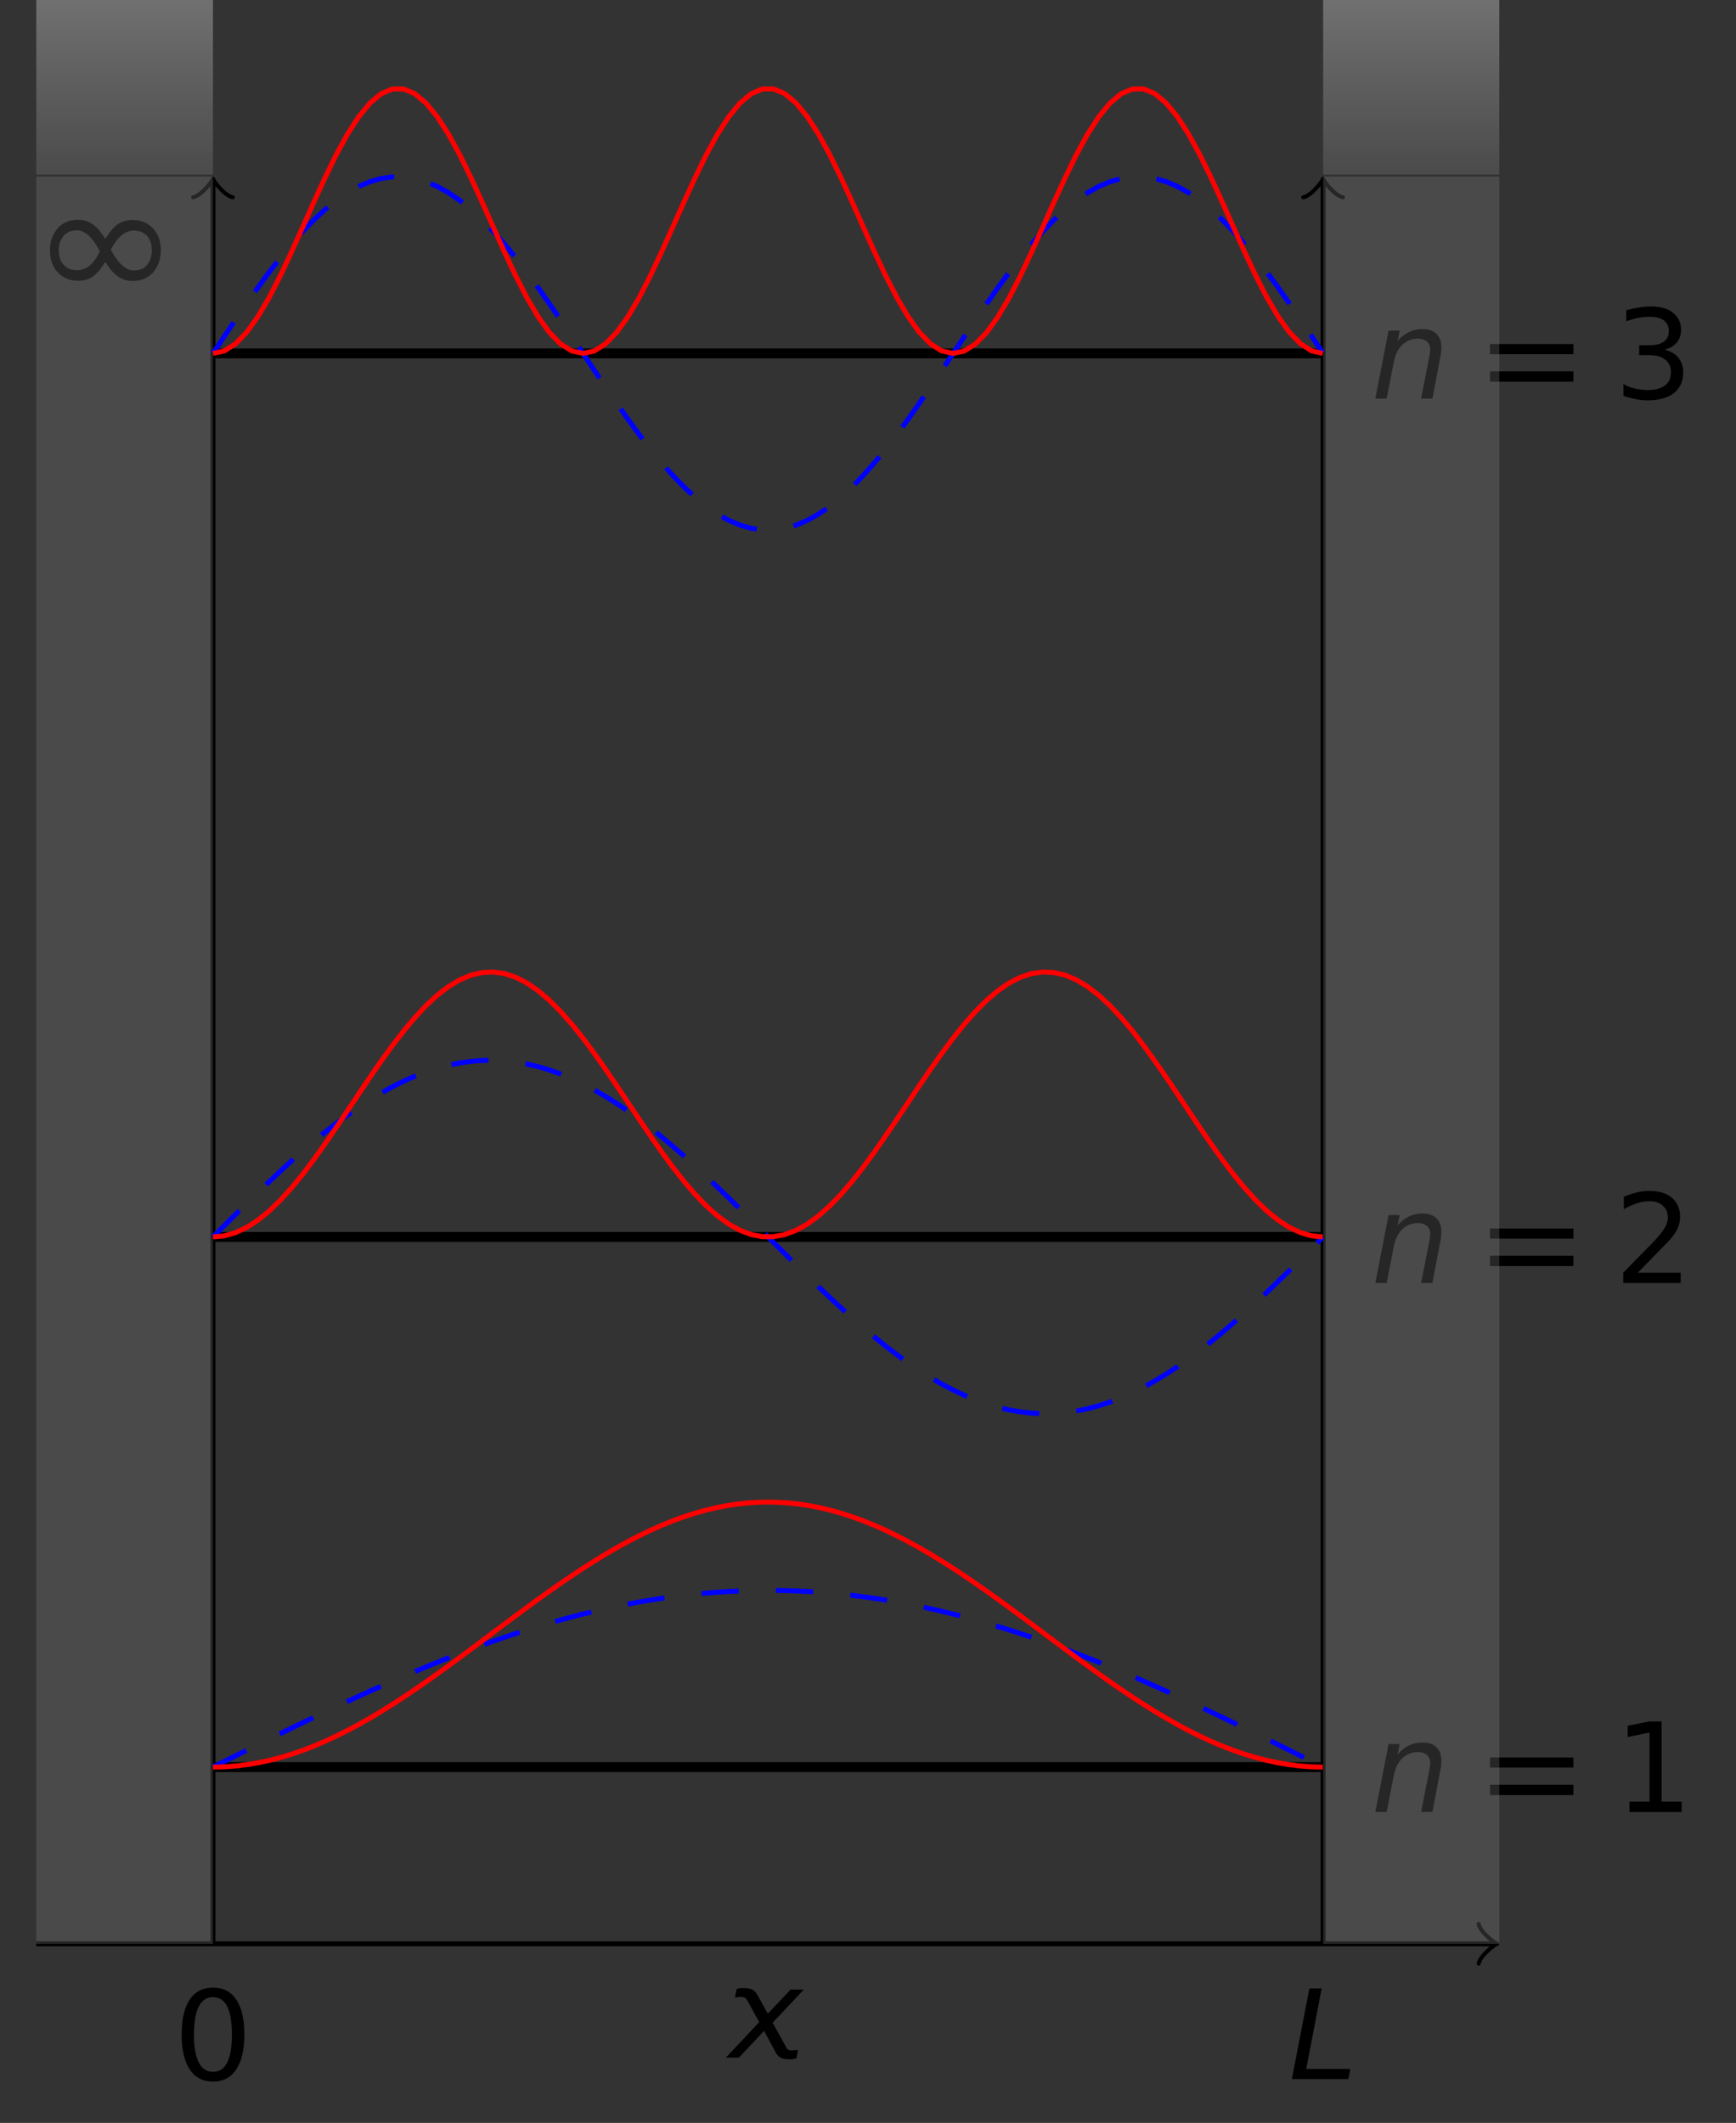 <?xml version="1.0" encoding="UTF-8"?>
<svg xmlns="http://www.w3.org/2000/svg" xmlns:xlink="http://www.w3.org/1999/xlink" width="139.253pt" height="170.273pt" viewBox="0 0 139.253 170.273" version="1.1">
<rect x="0" y="0" width="139.253" height="170.273" fill="#333333" stroke="none"/>
<defs>
<g>
<symbol overflow="visible" id="glyph0-0">
<path style="stroke:none;" d="M 0.5 1.766 L 5.484 1.766 L 5.484 -7.031 L 0.5 -7.031 Z M 1.062 1.203 L 1.062 -6.469 L 4.922 -6.469 L 4.922 1.203 Z M 1.062 1.203 "/>
</symbol>
<symbol overflow="visible" id="glyph0-1">
<path style="stroke:none;" d="M 5.562 -1.438 C 5.812 -1.172 6.047 -0.984 6.312 -0.859 C 6.562 -0.734 6.859 -0.672 7.203 -0.672 C 7.859 -0.672 8.391 -0.891 8.797 -1.312 C 9.234 -1.797 9.453 -2.406 9.453 -3.125 C 9.453 -3.875 9.234 -4.469 8.797 -4.922 C 8.375 -5.344 7.859 -5.562 7.219 -5.562 C 6.672 -5.562 6.234 -5.422 5.891 -5.141 C 5.609 -4.922 5.328 -4.562 5 -4.047 C 4.812 -4.344 4.625 -4.594 4.453 -4.812 C 4.234 -5.047 3.984 -5.25 3.703 -5.391 C 3.453 -5.516 3.156 -5.578 2.797 -5.578 C 2.141 -5.578 1.609 -5.359 1.219 -4.938 C 0.781 -4.453 0.562 -3.844 0.562 -3.125 C 0.562 -2.375 0.781 -1.781 1.219 -1.328 C 1.641 -0.906 2.156 -0.688 2.797 -0.688 C 3.328 -0.688 3.766 -0.828 4.109 -1.109 C 4.391 -1.328 4.688 -1.688 5 -2.203 C 5.234 -1.844 5.406 -1.594 5.562 -1.438 Z M 2.719 -1.531 C 2.266 -1.531 1.906 -1.688 1.656 -1.969 C 1.391 -2.266 1.266 -2.656 1.266 -3.125 C 1.266 -3.562 1.391 -3.953 1.656 -4.281 C 1.891 -4.578 2.25 -4.734 2.719 -4.734 C 3.359 -4.734 3.984 -4.172 4.562 -3.062 C 4.109 -2.047 3.484 -1.531 2.719 -1.531 Z M 7.281 -4.719 C 7.734 -4.719 8.094 -4.562 8.359 -4.281 C 8.609 -3.984 8.734 -3.594 8.734 -3.125 C 8.734 -2.688 8.609 -2.297 8.359 -1.969 C 8.109 -1.672 7.766 -1.516 7.281 -1.516 C 6.656 -1.516 6.031 -2.078 5.438 -3.188 C 5.984 -4.203 6.594 -4.719 7.281 -4.719 Z M 7.281 -4.719 "/>
</symbol>
<symbol overflow="visible" id="glyph0-2">
<path style="stroke:none;" d="M 3.172 -6.625 C 3.672 -6.625 4.062 -6.375 4.312 -5.875 C 4.562 -5.375 4.688 -4.625 4.688 -3.625 C 4.688 -2.625 4.562 -1.891 4.312 -1.391 C 4.062 -0.891 3.672 -0.641 3.172 -0.641 C 2.656 -0.641 2.281 -0.891 2.031 -1.391 C 1.781 -1.891 1.641 -2.625 1.641 -3.625 C 1.641 -4.625 1.781 -5.375 2.031 -5.875 C 2.281 -6.375 2.656 -6.625 3.172 -6.625 Z M 3.172 -7.391 C 2.359 -7.391 1.734 -7.078 1.312 -6.438 C 0.875 -5.797 0.656 -4.859 0.656 -3.625 C 0.656 -2.406 0.875 -1.469 1.312 -0.828 C 1.734 -0.172 2.359 0.141 3.172 0.141 C 3.984 0.141 4.609 -0.172 5.031 -0.828 C 5.469 -1.469 5.688 -2.406 5.688 -3.625 C 5.688 -4.859 5.469 -5.797 5.031 -6.438 C 4.609 -7.078 3.984 -7.391 3.172 -7.391 Z M 3.172 -7.391 "/>
</symbol>
<symbol overflow="visible" id="glyph0-3">
<path style="stroke:none;" d="M 1.234 -0.828 L 1.234 0 L 5.422 0 L 5.422 -0.828 L 3.812 -0.828 L 3.812 -7.266 L 2.828 -7.266 L 1.094 -6.922 L 1.094 -6.016 L 2.844 -6.375 L 2.844 -0.828 Z M 1.234 -0.828 "/>
</symbol>
<symbol overflow="visible" id="glyph0-4">
<path style="stroke:none;" d="M 1.906 -0.828 L 3.75 -2.719 C 4.188 -3.156 4.453 -3.438 4.531 -3.531 C 4.828 -3.891 5.031 -4.203 5.141 -4.469 C 5.25 -4.75 5.297 -5.031 5.297 -5.328 C 5.297 -5.953 5.078 -6.453 4.641 -6.844 C 4.188 -7.203 3.594 -7.391 2.828 -7.391 C 2.547 -7.391 2.234 -7.359 1.891 -7.281 C 1.547 -7.203 1.172 -7.078 0.781 -6.922 L 0.781 -5.922 C 1.172 -6.141 1.531 -6.297 1.875 -6.406 C 2.219 -6.516 2.547 -6.562 2.844 -6.562 C 3.297 -6.562 3.641 -6.453 3.906 -6.203 C 4.188 -5.969 4.312 -5.656 4.312 -5.266 C 4.312 -5.031 4.25 -4.781 4.125 -4.531 C 4 -4.297 3.781 -4 3.469 -3.641 C 3.312 -3.453 2.906 -3.031 2.25 -2.375 L 0.734 -0.828 L 0.734 0 L 5.344 0 L 5.344 -0.828 Z M 1.906 -0.828 "/>
</symbol>
<symbol overflow="visible" id="glyph0-5">
<path style="stroke:none;" d="M 4.047 -3.922 C 4.469 -4.031 4.797 -4.219 5.031 -4.5 C 5.266 -4.781 5.375 -5.109 5.375 -5.516 C 5.375 -6.094 5.156 -6.547 4.719 -6.891 C 4.281 -7.234 3.703 -7.391 2.953 -7.391 C 2.656 -7.391 2.359 -7.375 2.031 -7.312 C 1.703 -7.266 1.359 -7.188 0.984 -7.094 L 0.984 -6.203 C 1.344 -6.328 1.688 -6.438 2 -6.484 C 2.297 -6.547 2.594 -6.562 2.859 -6.562 C 3.359 -6.562 3.734 -6.469 4 -6.266 C 4.266 -6.078 4.391 -5.781 4.391 -5.406 C 4.391 -5.047 4.266 -4.781 4 -4.578 C 3.766 -4.391 3.391 -4.281 2.906 -4.281 L 2.016 -4.281 L 2.016 -3.484 L 2.859 -3.484 C 3.406 -3.484 3.812 -3.359 4.109 -3.125 C 4.422 -2.875 4.562 -2.547 4.562 -2.109 C 4.562 -1.641 4.406 -1.297 4.078 -1.047 C 3.766 -0.812 3.297 -0.688 2.672 -0.688 C 2.328 -0.688 1.984 -0.734 1.656 -0.812 C 1.328 -0.891 1.031 -1 0.75 -1.172 L 0.75 -0.219 C 1.109 -0.094 1.438 -0.016 1.766 0.047 C 2.078 0.109 2.391 0.141 2.703 0.141 C 3.609 0.141 4.312 -0.062 4.812 -0.453 C 5.297 -0.844 5.547 -1.391 5.547 -2.109 C 5.547 -2.578 5.406 -2.969 5.141 -3.297 C 4.891 -3.609 4.516 -3.812 4.047 -3.922 Z M 4.047 -3.922 "/>
</symbol>
<symbol overflow="visible" id="glyph1-0">
<path style="stroke:none;" d="M 0.5 1.766 L 5.484 1.766 L 5.484 -7.031 L 0.5 -7.031 Z M 1.062 1.203 L 1.062 -6.469 L 4.922 -6.469 L 4.922 1.203 Z M 1.062 1.203 "/>
</symbol>
<symbol overflow="visible" id="glyph1-1">
<path style="stroke:none;" d="M 2.312 -4.938 C 2.219 -5.109 2.109 -5.25 2.031 -5.328 C 1.844 -5.5 1.547 -5.578 1.109 -5.578 C 1.031 -5.578 0.953 -5.578 0.875 -5.562 C 0.781 -5.547 0.688 -5.531 0.594 -5.5 L 0.453 -4.812 L 0.75 -4.859 C 0.812 -4.859 0.875 -4.859 0.953 -4.859 C 1.109 -4.859 1.25 -4.828 1.328 -4.75 C 1.375 -4.688 1.422 -4.625 1.469 -4.547 L 2.406 -2.844 L -0.266 0 L 0.781 0 L 2.797 -2.141 L 3.781 -0.312 C 3.828 -0.25 3.891 -0.172 3.953 -0.109 C 4.141 0.062 4.453 0.141 4.844 0.141 C 4.922 0.141 5.016 0.141 5.109 0.125 C 5.188 0.109 5.281 0.094 5.391 0.062 L 5.516 -0.625 C 5.391 -0.609 5.297 -0.594 5.219 -0.594 C 5.156 -0.578 5.078 -0.578 5.031 -0.578 C 4.859 -0.578 4.719 -0.625 4.641 -0.703 C 4.641 -0.703 4.625 -0.734 4.609 -0.75 L 3.484 -2.797 L 5.984 -5.453 L 4.922 -5.453 L 3.094 -3.516 Z M 2.312 -4.938 "/>
</symbol>
<symbol overflow="visible" id="glyph1-2">
<path style="stroke:none;" d="M 1.672 -7.266 L 0.266 0 L 4.797 0 L 4.953 -0.812 L 1.422 -0.812 L 2.656 -7.266 Z M 1.672 -7.266 "/>
</symbol>
<symbol overflow="visible" id="glyph1-3">
<path style="stroke:none;" d="M 5.547 -3.297 C 5.578 -3.453 5.609 -3.594 5.625 -3.734 C 5.625 -3.859 5.641 -3.984 5.641 -4.094 C 5.641 -4.562 5.516 -4.938 5.25 -5.188 C 4.984 -5.453 4.609 -5.578 4.125 -5.578 C 3.734 -5.578 3.375 -5.5 3.016 -5.328 C 2.672 -5.156 2.375 -4.922 2.125 -4.594 L 2.297 -5.453 L 1.406 -5.453 L 0.344 0 L 1.25 0 L 1.844 -3.016 C 1.953 -3.562 2.188 -4 2.516 -4.328 C 2.875 -4.641 3.297 -4.812 3.766 -4.812 C 4.078 -4.812 4.312 -4.719 4.484 -4.578 C 4.656 -4.422 4.75 -4.203 4.75 -3.938 C 4.75 -3.875 4.734 -3.781 4.719 -3.656 C 4.703 -3.531 4.688 -3.406 4.656 -3.266 L 4.016 0 L 4.922 0 Z M 5.547 -3.297 "/>
</symbol>
<symbol overflow="visible" id="glyph2-0">
<path style="stroke:none;" d=""/>
</symbol>
<symbol overflow="visible" id="glyph2-1">
<path style="stroke:none;" d="M 0.562 -3.562 L 7.25 -3.562 L 7.25 -4.375 L 0.562 -4.375 Z M 0.562 -1.359 L 7.25 -1.359 L 7.25 -2.188 L 0.562 -2.188 Z M 0.562 -1.359 "/>
</symbol>
</g>
<clipPath id="clip1">
  <path d="M 2.91 0 L 17.082 0 L 17.082 14 L 2.91 14 Z M 2.91 0 "/>
</clipPath>
<linearGradient id="linear0" gradientUnits="userSpaceOnUse" x1="0" y1="25.003" x2="0" y2="74.992" gradientTransform="matrix(0.283,0,0,-0.283,-4.18,21.26)">
<stop offset="0" style="stop-color:rgb(50.002%,50.002%,50.002%);stop-opacity:0.3;"/>
<stop offset="0.008" style="stop-color:rgb(50.197%,50.197%,50.197%);stop-opacity:0.3;"/>
<stop offset="0.016" style="stop-color:rgb(50.587%,50.587%,50.587%);stop-opacity:0.3;"/>
<stop offset="0.023" style="stop-color:rgb(50.978%,50.978%,50.978%);stop-opacity:0.3;"/>
<stop offset="0.031" style="stop-color:rgb(51.369%,51.369%,51.369%);stop-opacity:0.3;"/>
<stop offset="0.039" style="stop-color:rgb(51.759%,51.759%,51.759%);stop-opacity:0.3;"/>
<stop offset="0.047" style="stop-color:rgb(52.15%,52.15%,52.15%);stop-opacity:0.3;"/>
<stop offset="0.055" style="stop-color:rgb(52.541%,52.541%,52.541%);stop-opacity:0.3;"/>
<stop offset="0.062" style="stop-color:rgb(52.931%,52.931%,52.931%);stop-opacity:0.3;"/>
<stop offset="0.07" style="stop-color:rgb(53.322%,53.322%,53.322%);stop-opacity:0.3;"/>
<stop offset="0.078" style="stop-color:rgb(53.712%,53.712%,53.712%);stop-opacity:0.3;"/>
<stop offset="0.086" style="stop-color:rgb(54.102%,54.102%,54.102%);stop-opacity:0.3;"/>
<stop offset="0.094" style="stop-color:rgb(54.492%,54.492%,54.492%);stop-opacity:0.3;"/>
<stop offset="0.102" style="stop-color:rgb(54.883%,54.883%,54.883%);stop-opacity:0.3;"/>
<stop offset="0.109" style="stop-color:rgb(55.273%,55.273%,55.273%);stop-opacity:0.3;"/>
<stop offset="0.117" style="stop-color:rgb(55.664%,55.664%,55.664%);stop-opacity:0.3;"/>
<stop offset="0.125" style="stop-color:rgb(56.055%,56.055%,56.055%);stop-opacity:0.3;"/>
<stop offset="0.133" style="stop-color:rgb(56.445%,56.445%,56.445%);stop-opacity:0.3;"/>
<stop offset="0.141" style="stop-color:rgb(56.836%,56.836%,56.836%);stop-opacity:0.3;"/>
<stop offset="0.148" style="stop-color:rgb(57.227%,57.227%,57.227%);stop-opacity:0.3;"/>
<stop offset="0.156" style="stop-color:rgb(57.617%,57.617%,57.617%);stop-opacity:0.3;"/>
<stop offset="0.164" style="stop-color:rgb(58.008%,58.008%,58.008%);stop-opacity:0.3;"/>
<stop offset="0.172" style="stop-color:rgb(58.398%,58.398%,58.398%);stop-opacity:0.3;"/>
<stop offset="0.18" style="stop-color:rgb(58.789%,58.789%,58.789%);stop-opacity:0.3;"/>
<stop offset="0.188" style="stop-color:rgb(59.18%,59.18%,59.18%);stop-opacity:0.3;"/>
<stop offset="0.195" style="stop-color:rgb(59.57%,59.57%,59.57%);stop-opacity:0.3;"/>
<stop offset="0.203" style="stop-color:rgb(59.961%,59.961%,59.961%);stop-opacity:0.3;"/>
<stop offset="0.211" style="stop-color:rgb(60.352%,60.352%,60.352%);stop-opacity:0.3;"/>
<stop offset="0.219" style="stop-color:rgb(60.742%,60.742%,60.742%);stop-opacity:0.3;"/>
<stop offset="0.227" style="stop-color:rgb(61.131%,61.131%,61.131%);stop-opacity:0.3;"/>
<stop offset="0.234" style="stop-color:rgb(61.522%,61.522%,61.522%);stop-opacity:0.3;"/>
<stop offset="0.242" style="stop-color:rgb(61.913%,61.913%,61.913%);stop-opacity:0.3;"/>
<stop offset="0.25" style="stop-color:rgb(62.303%,62.303%,62.303%);stop-opacity:0.3;"/>
<stop offset="0.258" style="stop-color:rgb(62.694%,62.694%,62.694%);stop-opacity:0.3;"/>
<stop offset="0.266" style="stop-color:rgb(63.084%,63.084%,63.084%);stop-opacity:0.3;"/>
<stop offset="0.273" style="stop-color:rgb(63.475%,63.475%,63.475%);stop-opacity:0.3;"/>
<stop offset="0.281" style="stop-color:rgb(63.866%,63.866%,63.866%);stop-opacity:0.3;"/>
<stop offset="0.289" style="stop-color:rgb(64.256%,64.256%,64.256%);stop-opacity:0.3;"/>
<stop offset="0.297" style="stop-color:rgb(64.647%,64.647%,64.647%);stop-opacity:0.3;"/>
<stop offset="0.305" style="stop-color:rgb(65.038%,65.038%,65.038%);stop-opacity:0.3;"/>
<stop offset="0.312" style="stop-color:rgb(65.428%,65.428%,65.428%);stop-opacity:0.3;"/>
<stop offset="0.32" style="stop-color:rgb(65.819%,65.819%,65.819%);stop-opacity:0.3;"/>
<stop offset="0.328" style="stop-color:rgb(66.209%,66.209%,66.209%);stop-opacity:0.3;"/>
<stop offset="0.336" style="stop-color:rgb(66.6%,66.6%,66.6%);stop-opacity:0.3;"/>
<stop offset="0.344" style="stop-color:rgb(66.991%,66.991%,66.991%);stop-opacity:0.3;"/>
<stop offset="0.352" style="stop-color:rgb(67.381%,67.381%,67.381%);stop-opacity:0.3;"/>
<stop offset="0.359" style="stop-color:rgb(67.77%,67.77%,67.77%);stop-opacity:0.3;"/>
<stop offset="0.367" style="stop-color:rgb(68.161%,68.161%,68.161%);stop-opacity:0.3;"/>
<stop offset="0.375" style="stop-color:rgb(68.552%,68.552%,68.552%);stop-opacity:0.3;"/>
<stop offset="0.383" style="stop-color:rgb(68.942%,68.942%,68.942%);stop-opacity:0.3;"/>
<stop offset="0.391" style="stop-color:rgb(69.333%,69.333%,69.333%);stop-opacity:0.3;"/>
<stop offset="0.398" style="stop-color:rgb(69.724%,69.724%,69.724%);stop-opacity:0.3;"/>
<stop offset="0.406" style="stop-color:rgb(70.114%,70.114%,70.114%);stop-opacity:0.3;"/>
<stop offset="0.414" style="stop-color:rgb(70.505%,70.505%,70.505%);stop-opacity:0.3;"/>
<stop offset="0.422" style="stop-color:rgb(70.895%,70.895%,70.895%);stop-opacity:0.3;"/>
<stop offset="0.43" style="stop-color:rgb(71.286%,71.286%,71.286%);stop-opacity:0.3;"/>
<stop offset="0.438" style="stop-color:rgb(71.677%,71.677%,71.677%);stop-opacity:0.3;"/>
<stop offset="0.445" style="stop-color:rgb(72.067%,72.067%,72.067%);stop-opacity:0.3;"/>
<stop offset="0.453" style="stop-color:rgb(72.458%,72.458%,72.458%);stop-opacity:0.3;"/>
<stop offset="0.461" style="stop-color:rgb(72.849%,72.849%,72.849%);stop-opacity:0.3;"/>
<stop offset="0.469" style="stop-color:rgb(73.239%,73.239%,73.239%);stop-opacity:0.3;"/>
<stop offset="0.477" style="stop-color:rgb(73.63%,73.63%,73.63%);stop-opacity:0.3;"/>
<stop offset="0.484" style="stop-color:rgb(74.02%,74.02%,74.02%);stop-opacity:0.3;"/>
<stop offset="0.492" style="stop-color:rgb(74.409%,74.409%,74.409%);stop-opacity:0.3;"/>
<stop offset="0.5" style="stop-color:rgb(74.8%,74.8%,74.8%);stop-opacity:0.3;"/>
<stop offset="0.508" style="stop-color:rgb(75.191%,75.191%,75.191%);stop-opacity:0.3;"/>
<stop offset="0.516" style="stop-color:rgb(75.581%,75.581%,75.581%);stop-opacity:0.3;"/>
<stop offset="0.523" style="stop-color:rgb(75.972%,75.972%,75.972%);stop-opacity:0.3;"/>
<stop offset="0.531" style="stop-color:rgb(76.363%,76.363%,76.363%);stop-opacity:0.3;"/>
<stop offset="0.539" style="stop-color:rgb(76.753%,76.753%,76.753%);stop-opacity:0.3;"/>
<stop offset="0.547" style="stop-color:rgb(77.144%,77.144%,77.144%);stop-opacity:0.3;"/>
<stop offset="0.555" style="stop-color:rgb(77.534%,77.534%,77.534%);stop-opacity:0.3;"/>
<stop offset="0.562" style="stop-color:rgb(77.925%,77.925%,77.925%);stop-opacity:0.3;"/>
<stop offset="0.57" style="stop-color:rgb(78.316%,78.316%,78.316%);stop-opacity:0.3;"/>
<stop offset="0.578" style="stop-color:rgb(78.706%,78.706%,78.706%);stop-opacity:0.3;"/>
<stop offset="0.586" style="stop-color:rgb(79.097%,79.097%,79.097%);stop-opacity:0.3;"/>
<stop offset="0.594" style="stop-color:rgb(79.488%,79.488%,79.488%);stop-opacity:0.3;"/>
<stop offset="0.602" style="stop-color:rgb(79.878%,79.878%,79.878%);stop-opacity:0.3;"/>
<stop offset="0.609" style="stop-color:rgb(80.269%,80.269%,80.269%);stop-opacity:0.3;"/>
<stop offset="0.617" style="stop-color:rgb(80.659%,80.659%,80.659%);stop-opacity:0.3;"/>
<stop offset="0.625" style="stop-color:rgb(81.049%,81.049%,81.049%);stop-opacity:0.3;"/>
<stop offset="0.633" style="stop-color:rgb(81.439%,81.439%,81.439%);stop-opacity:0.3;"/>
<stop offset="0.641" style="stop-color:rgb(81.83%,81.83%,81.83%);stop-opacity:0.3;"/>
<stop offset="0.648" style="stop-color:rgb(82.22%,82.22%,82.22%);stop-opacity:0.3;"/>
<stop offset="0.656" style="stop-color:rgb(82.611%,82.611%,82.611%);stop-opacity:0.3;"/>
<stop offset="0.664" style="stop-color:rgb(83.002%,83.002%,83.002%);stop-opacity:0.3;"/>
<stop offset="0.672" style="stop-color:rgb(83.392%,83.392%,83.392%);stop-opacity:0.3;"/>
<stop offset="0.68" style="stop-color:rgb(83.783%,83.783%,83.783%);stop-opacity:0.3;"/>
<stop offset="0.688" style="stop-color:rgb(84.174%,84.174%,84.174%);stop-opacity:0.3;"/>
<stop offset="0.695" style="stop-color:rgb(84.564%,84.564%,84.564%);stop-opacity:0.3;"/>
<stop offset="0.703" style="stop-color:rgb(84.955%,84.955%,84.955%);stop-opacity:0.3;"/>
<stop offset="0.711" style="stop-color:rgb(85.345%,85.345%,85.345%);stop-opacity:0.3;"/>
<stop offset="0.719" style="stop-color:rgb(85.736%,85.736%,85.736%);stop-opacity:0.3;"/>
<stop offset="0.727" style="stop-color:rgb(86.127%,86.127%,86.127%);stop-opacity:0.3;"/>
<stop offset="0.734" style="stop-color:rgb(86.517%,86.517%,86.517%);stop-opacity:0.3;"/>
<stop offset="0.742" style="stop-color:rgb(86.908%,86.908%,86.908%);stop-opacity:0.3;"/>
<stop offset="0.75" style="stop-color:rgb(87.299%,87.299%,87.299%);stop-opacity:0.3;"/>
<stop offset="0.758" style="stop-color:rgb(87.688%,87.688%,87.688%);stop-opacity:0.3;"/>
<stop offset="0.766" style="stop-color:rgb(88.078%,88.078%,88.078%);stop-opacity:0.3;"/>
<stop offset="0.773" style="stop-color:rgb(88.469%,88.469%,88.469%);stop-opacity:0.3;"/>
<stop offset="0.781" style="stop-color:rgb(88.86%,88.86%,88.86%);stop-opacity:0.3;"/>
<stop offset="0.789" style="stop-color:rgb(89.25%,89.25%,89.25%);stop-opacity:0.3;"/>
<stop offset="0.797" style="stop-color:rgb(89.641%,89.641%,89.641%);stop-opacity:0.3;"/>
<stop offset="0.805" style="stop-color:rgb(90.031%,90.031%,90.031%);stop-opacity:0.3;"/>
<stop offset="0.812" style="stop-color:rgb(90.422%,90.422%,90.422%);stop-opacity:0.3;"/>
<stop offset="0.82" style="stop-color:rgb(90.813%,90.813%,90.813%);stop-opacity:0.3;"/>
<stop offset="0.828" style="stop-color:rgb(91.203%,91.203%,91.203%);stop-opacity:0.3;"/>
<stop offset="0.836" style="stop-color:rgb(91.594%,91.594%,91.594%);stop-opacity:0.3;"/>
<stop offset="0.844" style="stop-color:rgb(91.985%,91.985%,91.985%);stop-opacity:0.3;"/>
<stop offset="0.852" style="stop-color:rgb(92.375%,92.375%,92.375%);stop-opacity:0.3;"/>
<stop offset="0.859" style="stop-color:rgb(92.766%,92.766%,92.766%);stop-opacity:0.3;"/>
<stop offset="0.867" style="stop-color:rgb(93.156%,93.156%,93.156%);stop-opacity:0.3;"/>
<stop offset="0.875" style="stop-color:rgb(93.547%,93.547%,93.547%);stop-opacity:0.3;"/>
<stop offset="0.883" style="stop-color:rgb(93.938%,93.938%,93.938%);stop-opacity:0.3;"/>
<stop offset="0.891" style="stop-color:rgb(94.328%,94.328%,94.328%);stop-opacity:0.3;"/>
<stop offset="0.898" style="stop-color:rgb(94.717%,94.717%,94.717%);stop-opacity:0.3;"/>
<stop offset="0.906" style="stop-color:rgb(95.108%,95.108%,95.108%);stop-opacity:0.3;"/>
<stop offset="0.914" style="stop-color:rgb(95.499%,95.499%,95.499%);stop-opacity:0.3;"/>
<stop offset="0.922" style="stop-color:rgb(95.889%,95.889%,95.889%);stop-opacity:0.3;"/>
<stop offset="0.93" style="stop-color:rgb(96.28%,96.28%,96.28%);stop-opacity:0.3;"/>
<stop offset="0.938" style="stop-color:rgb(96.671%,96.671%,96.671%);stop-opacity:0.3;"/>
<stop offset="0.945" style="stop-color:rgb(97.061%,97.061%,97.061%);stop-opacity:0.3;"/>
<stop offset="0.953" style="stop-color:rgb(97.452%,97.452%,97.452%);stop-opacity:0.3;"/>
<stop offset="0.961" style="stop-color:rgb(97.842%,97.842%,97.842%);stop-opacity:0.3;"/>
<stop offset="0.969" style="stop-color:rgb(98.233%,98.233%,98.233%);stop-opacity:0.3;"/>
<stop offset="0.977" style="stop-color:rgb(98.624%,98.624%,98.624%);stop-opacity:0.3;"/>
<stop offset="0.984" style="stop-color:rgb(99.014%,99.014%,99.014%);stop-opacity:0.3;"/>
<stop offset="0.992" style="stop-color:rgb(99.405%,99.405%,99.405%);stop-opacity:0.3;"/>
<stop offset="1" style="stop-color:rgb(99.796%,99.796%,99.796%);stop-opacity:0.3;"/>
</linearGradient>
<clipPath id="clip2">
  <path d="M 2.91 14.172 L 17.082 14.172 L 17.082 155.906 L 2.91 155.906 Z M 2.91 14.172 "/>
</clipPath>
<linearGradient id="linear1" gradientUnits="userSpaceOnUse" x1="0" y1="25.003" x2="0" y2="74.997" gradientTransform="matrix(0.283,0,0,-2.835,-4.18,226.79)">
<stop offset="0" style="stop-color:rgb(50%,50%,50%);stop-opacity:0.3;"/>
<stop offset="0.5" style="stop-color:rgb(50%,50%,50%);stop-opacity:0.3;"/>
<stop offset="1" style="stop-color:rgb(50%,50%,50%);stop-opacity:0.3;"/>
</linearGradient>
<clipPath id="clip3">
  <path d="M 106.137 0 L 120.266 0 L 120.266 14 L 106.137 14 Z M 106.137 0 "/>
</clipPath>
<linearGradient id="linear2" gradientUnits="userSpaceOnUse" x1="0" y1="25.003" x2="0" y2="74.992" gradientTransform="matrix(0.283,0,0,-0.283,99.07,21.26)">
<stop offset="0" style="stop-color:rgb(50.002%,50.002%,50.002%);stop-opacity:0.3;"/>
<stop offset="0.008" style="stop-color:rgb(50.197%,50.197%,50.197%);stop-opacity:0.3;"/>
<stop offset="0.016" style="stop-color:rgb(50.587%,50.587%,50.587%);stop-opacity:0.3;"/>
<stop offset="0.023" style="stop-color:rgb(50.978%,50.978%,50.978%);stop-opacity:0.3;"/>
<stop offset="0.031" style="stop-color:rgb(51.369%,51.369%,51.369%);stop-opacity:0.3;"/>
<stop offset="0.039" style="stop-color:rgb(51.759%,51.759%,51.759%);stop-opacity:0.3;"/>
<stop offset="0.047" style="stop-color:rgb(52.15%,52.15%,52.15%);stop-opacity:0.3;"/>
<stop offset="0.055" style="stop-color:rgb(52.541%,52.541%,52.541%);stop-opacity:0.3;"/>
<stop offset="0.062" style="stop-color:rgb(52.931%,52.931%,52.931%);stop-opacity:0.3;"/>
<stop offset="0.07" style="stop-color:rgb(53.322%,53.322%,53.322%);stop-opacity:0.3;"/>
<stop offset="0.078" style="stop-color:rgb(53.712%,53.712%,53.712%);stop-opacity:0.3;"/>
<stop offset="0.086" style="stop-color:rgb(54.102%,54.102%,54.102%);stop-opacity:0.3;"/>
<stop offset="0.094" style="stop-color:rgb(54.492%,54.492%,54.492%);stop-opacity:0.3;"/>
<stop offset="0.102" style="stop-color:rgb(54.883%,54.883%,54.883%);stop-opacity:0.3;"/>
<stop offset="0.109" style="stop-color:rgb(55.273%,55.273%,55.273%);stop-opacity:0.3;"/>
<stop offset="0.117" style="stop-color:rgb(55.664%,55.664%,55.664%);stop-opacity:0.3;"/>
<stop offset="0.125" style="stop-color:rgb(56.055%,56.055%,56.055%);stop-opacity:0.3;"/>
<stop offset="0.133" style="stop-color:rgb(56.445%,56.445%,56.445%);stop-opacity:0.3;"/>
<stop offset="0.141" style="stop-color:rgb(56.836%,56.836%,56.836%);stop-opacity:0.3;"/>
<stop offset="0.148" style="stop-color:rgb(57.227%,57.227%,57.227%);stop-opacity:0.3;"/>
<stop offset="0.156" style="stop-color:rgb(57.617%,57.617%,57.617%);stop-opacity:0.3;"/>
<stop offset="0.164" style="stop-color:rgb(58.008%,58.008%,58.008%);stop-opacity:0.3;"/>
<stop offset="0.172" style="stop-color:rgb(58.398%,58.398%,58.398%);stop-opacity:0.3;"/>
<stop offset="0.18" style="stop-color:rgb(58.789%,58.789%,58.789%);stop-opacity:0.3;"/>
<stop offset="0.188" style="stop-color:rgb(59.18%,59.18%,59.18%);stop-opacity:0.3;"/>
<stop offset="0.195" style="stop-color:rgb(59.57%,59.57%,59.57%);stop-opacity:0.3;"/>
<stop offset="0.203" style="stop-color:rgb(59.961%,59.961%,59.961%);stop-opacity:0.3;"/>
<stop offset="0.211" style="stop-color:rgb(60.352%,60.352%,60.352%);stop-opacity:0.3;"/>
<stop offset="0.219" style="stop-color:rgb(60.742%,60.742%,60.742%);stop-opacity:0.3;"/>
<stop offset="0.227" style="stop-color:rgb(61.131%,61.131%,61.131%);stop-opacity:0.3;"/>
<stop offset="0.234" style="stop-color:rgb(61.522%,61.522%,61.522%);stop-opacity:0.3;"/>
<stop offset="0.242" style="stop-color:rgb(61.913%,61.913%,61.913%);stop-opacity:0.3;"/>
<stop offset="0.25" style="stop-color:rgb(62.303%,62.303%,62.303%);stop-opacity:0.3;"/>
<stop offset="0.258" style="stop-color:rgb(62.694%,62.694%,62.694%);stop-opacity:0.3;"/>
<stop offset="0.266" style="stop-color:rgb(63.084%,63.084%,63.084%);stop-opacity:0.3;"/>
<stop offset="0.273" style="stop-color:rgb(63.475%,63.475%,63.475%);stop-opacity:0.3;"/>
<stop offset="0.281" style="stop-color:rgb(63.866%,63.866%,63.866%);stop-opacity:0.3;"/>
<stop offset="0.289" style="stop-color:rgb(64.256%,64.256%,64.256%);stop-opacity:0.3;"/>
<stop offset="0.297" style="stop-color:rgb(64.647%,64.647%,64.647%);stop-opacity:0.3;"/>
<stop offset="0.305" style="stop-color:rgb(65.038%,65.038%,65.038%);stop-opacity:0.3;"/>
<stop offset="0.312" style="stop-color:rgb(65.428%,65.428%,65.428%);stop-opacity:0.3;"/>
<stop offset="0.32" style="stop-color:rgb(65.819%,65.819%,65.819%);stop-opacity:0.3;"/>
<stop offset="0.328" style="stop-color:rgb(66.209%,66.209%,66.209%);stop-opacity:0.3;"/>
<stop offset="0.336" style="stop-color:rgb(66.6%,66.6%,66.6%);stop-opacity:0.3;"/>
<stop offset="0.344" style="stop-color:rgb(66.991%,66.991%,66.991%);stop-opacity:0.3;"/>
<stop offset="0.352" style="stop-color:rgb(67.381%,67.381%,67.381%);stop-opacity:0.3;"/>
<stop offset="0.359" style="stop-color:rgb(67.77%,67.77%,67.77%);stop-opacity:0.3;"/>
<stop offset="0.367" style="stop-color:rgb(68.161%,68.161%,68.161%);stop-opacity:0.3;"/>
<stop offset="0.375" style="stop-color:rgb(68.552%,68.552%,68.552%);stop-opacity:0.3;"/>
<stop offset="0.383" style="stop-color:rgb(68.942%,68.942%,68.942%);stop-opacity:0.3;"/>
<stop offset="0.391" style="stop-color:rgb(69.333%,69.333%,69.333%);stop-opacity:0.3;"/>
<stop offset="0.398" style="stop-color:rgb(69.724%,69.724%,69.724%);stop-opacity:0.3;"/>
<stop offset="0.406" style="stop-color:rgb(70.114%,70.114%,70.114%);stop-opacity:0.3;"/>
<stop offset="0.414" style="stop-color:rgb(70.505%,70.505%,70.505%);stop-opacity:0.3;"/>
<stop offset="0.422" style="stop-color:rgb(70.895%,70.895%,70.895%);stop-opacity:0.3;"/>
<stop offset="0.43" style="stop-color:rgb(71.286%,71.286%,71.286%);stop-opacity:0.3;"/>
<stop offset="0.438" style="stop-color:rgb(71.677%,71.677%,71.677%);stop-opacity:0.3;"/>
<stop offset="0.445" style="stop-color:rgb(72.067%,72.067%,72.067%);stop-opacity:0.3;"/>
<stop offset="0.453" style="stop-color:rgb(72.458%,72.458%,72.458%);stop-opacity:0.3;"/>
<stop offset="0.461" style="stop-color:rgb(72.849%,72.849%,72.849%);stop-opacity:0.3;"/>
<stop offset="0.469" style="stop-color:rgb(73.239%,73.239%,73.239%);stop-opacity:0.3;"/>
<stop offset="0.477" style="stop-color:rgb(73.63%,73.63%,73.63%);stop-opacity:0.3;"/>
<stop offset="0.484" style="stop-color:rgb(74.02%,74.02%,74.02%);stop-opacity:0.3;"/>
<stop offset="0.492" style="stop-color:rgb(74.409%,74.409%,74.409%);stop-opacity:0.3;"/>
<stop offset="0.5" style="stop-color:rgb(74.8%,74.8%,74.8%);stop-opacity:0.3;"/>
<stop offset="0.508" style="stop-color:rgb(75.191%,75.191%,75.191%);stop-opacity:0.3;"/>
<stop offset="0.516" style="stop-color:rgb(75.581%,75.581%,75.581%);stop-opacity:0.3;"/>
<stop offset="0.523" style="stop-color:rgb(75.972%,75.972%,75.972%);stop-opacity:0.3;"/>
<stop offset="0.531" style="stop-color:rgb(76.363%,76.363%,76.363%);stop-opacity:0.3;"/>
<stop offset="0.539" style="stop-color:rgb(76.753%,76.753%,76.753%);stop-opacity:0.3;"/>
<stop offset="0.547" style="stop-color:rgb(77.144%,77.144%,77.144%);stop-opacity:0.3;"/>
<stop offset="0.555" style="stop-color:rgb(77.534%,77.534%,77.534%);stop-opacity:0.3;"/>
<stop offset="0.562" style="stop-color:rgb(77.925%,77.925%,77.925%);stop-opacity:0.3;"/>
<stop offset="0.57" style="stop-color:rgb(78.316%,78.316%,78.316%);stop-opacity:0.3;"/>
<stop offset="0.578" style="stop-color:rgb(78.706%,78.706%,78.706%);stop-opacity:0.3;"/>
<stop offset="0.586" style="stop-color:rgb(79.097%,79.097%,79.097%);stop-opacity:0.3;"/>
<stop offset="0.594" style="stop-color:rgb(79.488%,79.488%,79.488%);stop-opacity:0.3;"/>
<stop offset="0.602" style="stop-color:rgb(79.878%,79.878%,79.878%);stop-opacity:0.3;"/>
<stop offset="0.609" style="stop-color:rgb(80.269%,80.269%,80.269%);stop-opacity:0.3;"/>
<stop offset="0.617" style="stop-color:rgb(80.659%,80.659%,80.659%);stop-opacity:0.3;"/>
<stop offset="0.625" style="stop-color:rgb(81.049%,81.049%,81.049%);stop-opacity:0.3;"/>
<stop offset="0.633" style="stop-color:rgb(81.439%,81.439%,81.439%);stop-opacity:0.3;"/>
<stop offset="0.641" style="stop-color:rgb(81.83%,81.83%,81.83%);stop-opacity:0.3;"/>
<stop offset="0.648" style="stop-color:rgb(82.22%,82.22%,82.22%);stop-opacity:0.3;"/>
<stop offset="0.656" style="stop-color:rgb(82.611%,82.611%,82.611%);stop-opacity:0.3;"/>
<stop offset="0.664" style="stop-color:rgb(83.002%,83.002%,83.002%);stop-opacity:0.3;"/>
<stop offset="0.672" style="stop-color:rgb(83.392%,83.392%,83.392%);stop-opacity:0.3;"/>
<stop offset="0.68" style="stop-color:rgb(83.783%,83.783%,83.783%);stop-opacity:0.3;"/>
<stop offset="0.688" style="stop-color:rgb(84.174%,84.174%,84.174%);stop-opacity:0.3;"/>
<stop offset="0.695" style="stop-color:rgb(84.564%,84.564%,84.564%);stop-opacity:0.3;"/>
<stop offset="0.703" style="stop-color:rgb(84.955%,84.955%,84.955%);stop-opacity:0.3;"/>
<stop offset="0.711" style="stop-color:rgb(85.345%,85.345%,85.345%);stop-opacity:0.3;"/>
<stop offset="0.719" style="stop-color:rgb(85.736%,85.736%,85.736%);stop-opacity:0.3;"/>
<stop offset="0.727" style="stop-color:rgb(86.127%,86.127%,86.127%);stop-opacity:0.3;"/>
<stop offset="0.734" style="stop-color:rgb(86.517%,86.517%,86.517%);stop-opacity:0.3;"/>
<stop offset="0.742" style="stop-color:rgb(86.908%,86.908%,86.908%);stop-opacity:0.3;"/>
<stop offset="0.75" style="stop-color:rgb(87.299%,87.299%,87.299%);stop-opacity:0.3;"/>
<stop offset="0.758" style="stop-color:rgb(87.688%,87.688%,87.688%);stop-opacity:0.3;"/>
<stop offset="0.766" style="stop-color:rgb(88.078%,88.078%,88.078%);stop-opacity:0.3;"/>
<stop offset="0.773" style="stop-color:rgb(88.469%,88.469%,88.469%);stop-opacity:0.3;"/>
<stop offset="0.781" style="stop-color:rgb(88.86%,88.86%,88.86%);stop-opacity:0.3;"/>
<stop offset="0.789" style="stop-color:rgb(89.25%,89.25%,89.25%);stop-opacity:0.3;"/>
<stop offset="0.797" style="stop-color:rgb(89.641%,89.641%,89.641%);stop-opacity:0.3;"/>
<stop offset="0.805" style="stop-color:rgb(90.031%,90.031%,90.031%);stop-opacity:0.3;"/>
<stop offset="0.812" style="stop-color:rgb(90.422%,90.422%,90.422%);stop-opacity:0.3;"/>
<stop offset="0.82" style="stop-color:rgb(90.813%,90.813%,90.813%);stop-opacity:0.3;"/>
<stop offset="0.828" style="stop-color:rgb(91.203%,91.203%,91.203%);stop-opacity:0.3;"/>
<stop offset="0.836" style="stop-color:rgb(91.594%,91.594%,91.594%);stop-opacity:0.3;"/>
<stop offset="0.844" style="stop-color:rgb(91.985%,91.985%,91.985%);stop-opacity:0.3;"/>
<stop offset="0.852" style="stop-color:rgb(92.375%,92.375%,92.375%);stop-opacity:0.3;"/>
<stop offset="0.859" style="stop-color:rgb(92.766%,92.766%,92.766%);stop-opacity:0.3;"/>
<stop offset="0.867" style="stop-color:rgb(93.156%,93.156%,93.156%);stop-opacity:0.3;"/>
<stop offset="0.875" style="stop-color:rgb(93.547%,93.547%,93.547%);stop-opacity:0.3;"/>
<stop offset="0.883" style="stop-color:rgb(93.938%,93.938%,93.938%);stop-opacity:0.3;"/>
<stop offset="0.891" style="stop-color:rgb(94.328%,94.328%,94.328%);stop-opacity:0.3;"/>
<stop offset="0.898" style="stop-color:rgb(94.717%,94.717%,94.717%);stop-opacity:0.3;"/>
<stop offset="0.906" style="stop-color:rgb(95.108%,95.108%,95.108%);stop-opacity:0.3;"/>
<stop offset="0.914" style="stop-color:rgb(95.499%,95.499%,95.499%);stop-opacity:0.3;"/>
<stop offset="0.922" style="stop-color:rgb(95.889%,95.889%,95.889%);stop-opacity:0.3;"/>
<stop offset="0.93" style="stop-color:rgb(96.28%,96.28%,96.28%);stop-opacity:0.3;"/>
<stop offset="0.938" style="stop-color:rgb(96.671%,96.671%,96.671%);stop-opacity:0.3;"/>
<stop offset="0.945" style="stop-color:rgb(97.061%,97.061%,97.061%);stop-opacity:0.3;"/>
<stop offset="0.953" style="stop-color:rgb(97.452%,97.452%,97.452%);stop-opacity:0.3;"/>
<stop offset="0.961" style="stop-color:rgb(97.842%,97.842%,97.842%);stop-opacity:0.3;"/>
<stop offset="0.969" style="stop-color:rgb(98.233%,98.233%,98.233%);stop-opacity:0.3;"/>
<stop offset="0.977" style="stop-color:rgb(98.624%,98.624%,98.624%);stop-opacity:0.3;"/>
<stop offset="0.984" style="stop-color:rgb(99.014%,99.014%,99.014%);stop-opacity:0.3;"/>
<stop offset="0.992" style="stop-color:rgb(99.405%,99.405%,99.405%);stop-opacity:0.3;"/>
<stop offset="1" style="stop-color:rgb(99.796%,99.796%,99.796%);stop-opacity:0.3;"/>
</linearGradient>
<clipPath id="clip4">
  <path d="M 106.137 14.172 L 120.266 14.172 L 120.266 155.906 L 106.137 155.906 Z M 106.137 14.172 "/>
</clipPath>
<linearGradient id="linear3" gradientUnits="userSpaceOnUse" x1="0" y1="25.003" x2="0" y2="74.997" gradientTransform="matrix(0.283,0,0,-2.835,99.07,226.79)">
<stop offset="0" style="stop-color:rgb(50%,50%,50%);stop-opacity:0.3;"/>
<stop offset="0.5" style="stop-color:rgb(50%,50%,50%);stop-opacity:0.3;"/>
<stop offset="1" style="stop-color:rgb(50%,50%,50%);stop-opacity:0.3;"/>
</linearGradient>
</defs>
<g id="surface1">
<path style="fill:none;stroke-width:0.399;stroke-linecap:butt;stroke-linejoin:miter;stroke:rgb(0%,0%,0%);stroke-opacity:1;stroke-miterlimit:10;" d="M 0 -0 L 0 141.277 " transform="matrix(1,0,0,-1,17.082,155.906)"/>
<path style="fill:none;stroke-width:0.319;stroke-linecap:round;stroke-linejoin:round;stroke:rgb(0%,0%,0%);stroke-opacity:1;stroke-miterlimit:10;" d="M -1.194 1.594 C -1.096 0.996 0.001 0.102 0.298 -0 C 0.001 -0.098 -1.096 -0.996 -1.194 -1.594 " transform="matrix(0,-1,-1,0,17.082,14.63)"/>
<g style="fill:rgb(0%,0%,0%);fill-opacity:1;">
  <use xlink:href="#glyph0-1" x="3.445" y="23.208"/>
</g>
<path style="fill:none;stroke-width:0.399;stroke-linecap:butt;stroke-linejoin:miter;stroke:rgb(0%,0%,0%);stroke-opacity:1;stroke-miterlimit:10;" d="M 89.051 -0 L 89.051 141.277 " transform="matrix(1,0,0,-1,17.082,155.906)"/>
<path style="fill:none;stroke-width:0.319;stroke-linecap:round;stroke-linejoin:round;stroke:rgb(0%,0%,0%);stroke-opacity:1;stroke-miterlimit:10;" d="M -1.194 1.594 C -1.096 0.997 0.001 0.098 0.298 0.001 C 0.001 -0.101 -1.096 -0.996 -1.194 -1.593 " transform="matrix(0,-1,-1,0,106.133,14.63)"/>
<path style="fill:none;stroke-width:0.399;stroke-linecap:butt;stroke-linejoin:miter;stroke:rgb(0%,0%,0%);stroke-opacity:1;stroke-miterlimit:10;" d="M -14.172 -0 L 102.723 -0 " transform="matrix(1,0,0,-1,17.082,155.906)"/>
<path style="fill:none;stroke-width:0.319;stroke-linecap:round;stroke-linejoin:round;stroke:rgb(0%,0%,0%);stroke-opacity:1;stroke-miterlimit:10;" d="M -1.197 1.593 C -1.095 0.996 -0.001 0.101 0.299 -0 C -0.001 -0.098 -1.095 -0.996 -1.197 -1.594 " transform="matrix(1,0,0,-1,119.806,155.906)"/>
<g style="fill:rgb(0%,0%,0%);fill-opacity:1;">
  <use xlink:href="#glyph0-2" x="13.914" y="166.813"/>
</g>
<g style="fill:rgb(0%,0%,0%);fill-opacity:1;">
  <use xlink:href="#glyph1-1" x="58.495" y="165.03"/>
</g>
<g style="fill:rgb(0%,0%,0%);fill-opacity:1;">
  <use xlink:href="#glyph1-2" x="103.36" y="166.753"/>
</g>
<path style="fill:none;stroke-width:0.797;stroke-linecap:butt;stroke-linejoin:miter;stroke:rgb(0%,0%,0%);stroke-opacity:1;stroke-miterlimit:10;" d="M 0 14.172 L 89.055 14.172 " transform="matrix(1,0,0,-1,17.082,155.906)"/>
<g style="fill:rgb(0%,0%,0%);fill-opacity:1;">
  <use xlink:href="#glyph1-3" x="109.978" y="145.337"/>
</g>
<g style="fill:rgb(0%,0%,0%);fill-opacity:1;">
  <use xlink:href="#glyph2-1" x="118.958" y="145.337"/>
</g>
<g style="fill:rgb(0%,0%,0%);fill-opacity:1;">
  <use xlink:href="#glyph0-3" x="129.472" y="145.337"/>
</g>
<path style="fill:none;stroke-width:0.797;stroke-linecap:butt;stroke-linejoin:miter;stroke:rgb(0%,0%,0%);stroke-opacity:1;stroke-miterlimit:10;" d="M 0 56.695 L 89.055 56.695 " transform="matrix(1,0,0,-1,17.082,155.906)"/>
<g style="fill:rgb(0%,0%,0%);fill-opacity:1;">
  <use xlink:href="#glyph1-3" x="109.978" y="102.907"/>
</g>
<g style="fill:rgb(0%,0%,0%);fill-opacity:1;">
  <use xlink:href="#glyph2-1" x="118.958" y="102.907"/>
</g>
<g style="fill:rgb(0%,0%,0%);fill-opacity:1;">
  <use xlink:href="#glyph0-4" x="129.472" y="102.907"/>
</g>
<path style="fill:none;stroke-width:0.797;stroke-linecap:butt;stroke-linejoin:miter;stroke:rgb(0%,0%,0%);stroke-opacity:1;stroke-miterlimit:10;" d="M 0 127.562 L 89.055 127.562 " transform="matrix(1,0,0,-1,17.082,155.906)"/>
<g style="fill:rgb(0%,0%,0%);fill-opacity:1;">
  <use xlink:href="#glyph1-3" x="109.978" y="31.971"/>
</g>
<g style="fill:rgb(0%,0%,0%);fill-opacity:1;">
  <use xlink:href="#glyph2-1" x="118.958" y="31.971"/>
</g>
<g style="fill:rgb(0%,0%,0%);fill-opacity:1;">
  <use xlink:href="#glyph0-5" x="129.472" y="31.971"/>
</g>
<g clip-path="url(#clip1)" clip-rule="nonzero">
<path style=" stroke:none;fill-rule:nonzero;fill:url(#linear0);" d="M 2.91 14.172 L 2.91 0 L 17.082 0 L 17.082 14.172 Z M 2.91 14.172 "/>
</g>
<g clip-path="url(#clip2)" clip-rule="nonzero">
<path style=" stroke:none;fill-rule:nonzero;fill:url(#linear1);" d="M 2.91 155.906 L 2.91 14.172 L 17.082 14.172 L 17.082 155.906 Z M 2.91 155.906 "/>
</g>
<g clip-path="url(#clip3)" clip-rule="nonzero">
<path style=" stroke:none;fill-rule:nonzero;fill:url(#linear2);" d="M 106.137 14.172 L 106.137 0 L 120.266 0 L 120.266 14.172 Z M 106.137 14.172 "/>
</g>
<g clip-path="url(#clip4)" clip-rule="nonzero">
<path style=" stroke:none;fill-rule:nonzero;fill:url(#linear3);" d="M 106.137 155.906 L 106.137 14.172 L 120.266 14.172 L 120.266 155.906 Z M 106.137 155.906 "/>
</g>
<path style="fill:none;stroke-width:0.399;stroke-linecap:butt;stroke-linejoin:miter;stroke:rgb(0%,0%,100%);stroke-opacity:1;stroke-dasharray:2.989,2.989;stroke-miterlimit:10;" d="M 0 14.172 L 1.797 15.07 L 2.699 15.519 L 3.598 15.969 L 4.496 16.414 L 5.395 16.855 L 6.293 17.293 L 7.195 17.73 L 8.094 18.164 L 8.992 18.593 L 9.891 19.019 L 10.789 19.437 L 11.691 19.855 L 12.59 20.261 L 13.488 20.664 L 14.387 21.062 L 15.289 21.453 L 16.188 21.832 L 17.086 22.207 L 17.984 22.574 L 18.883 22.933 L 19.785 23.281 L 20.684 23.621 L 21.582 23.953 L 22.48 24.273 L 23.379 24.582 L 24.281 24.883 L 25.18 25.172 L 26.078 25.449 L 26.977 25.715 L 27.875 25.972 L 28.777 26.215 L 29.676 26.445 L 30.574 26.664 L 31.473 26.871 L 32.371 27.062 L 33.273 27.242 L 34.172 27.41 L 35.07 27.566 L 35.969 27.707 L 36.867 27.832 L 37.77 27.945 L 38.668 28.043 L 39.566 28.129 L 40.465 28.199 L 41.367 28.258 L 42.266 28.301 L 43.164 28.332 L 44.063 28.343 L 44.961 28.343 L 45.863 28.332 L 46.762 28.301 L 47.66 28.261 L 48.559 28.203 L 49.457 28.133 L 50.359 28.047 L 51.258 27.949 L 52.156 27.836 L 53.055 27.711 L 53.953 27.57 L 54.855 27.418 L 55.754 27.25 L 56.652 27.07 L 57.551 26.875 L 58.449 26.672 L 59.352 26.453 L 60.25 26.222 L 61.148 25.98 L 62.047 25.722 L 62.945 25.457 L 63.848 25.179 L 64.746 24.89 L 65.645 24.593 L 66.543 24.281 L 67.445 23.961 L 68.344 23.633 L 69.242 23.293 L 70.141 22.945 L 71.039 22.586 L 71.941 22.218 L 72.84 21.847 L 73.738 21.465 L 74.637 21.074 L 75.535 20.679 L 76.438 20.277 L 77.336 19.867 L 78.234 19.453 L 80.031 18.609 L 80.934 18.179 L 81.832 17.746 L 82.731 17.308 L 84.527 16.426 L 85.43 15.98 L 86.328 15.535 L 89.023 14.187 " transform="matrix(1,0,0,-1,17.082,155.906)"/>
<path style="fill:none;stroke-width:0.399;stroke-linecap:butt;stroke-linejoin:miter;stroke:rgb(0%,0%,100%);stroke-opacity:1;stroke-dasharray:2.989,2.989;stroke-miterlimit:10;" d="M 0 56.695 L 0.898 57.593 L 1.797 58.488 L 2.699 59.375 L 3.598 60.25 L 4.496 61.113 L 5.395 61.961 L 6.293 62.785 L 7.195 63.582 L 8.094 64.355 L 8.992 65.094 L 9.891 65.801 L 10.789 66.472 L 11.691 67.101 L 12.59 67.691 L 13.488 68.234 L 14.387 68.734 L 15.289 69.183 L 16.188 69.582 L 17.086 69.929 L 17.984 70.226 L 18.883 70.465 L 19.785 70.652 L 20.684 70.777 L 21.582 70.851 L 22.48 70.867 L 23.379 70.824 L 24.281 70.722 L 25.18 70.566 L 26.078 70.355 L 26.977 70.09 L 27.875 69.769 L 28.777 69.394 L 29.676 68.972 L 30.574 68.5 L 31.473 67.976 L 32.371 67.41 L 33.273 66.801 L 34.172 66.152 L 35.07 65.465 L 35.969 64.738 L 36.867 63.984 L 37.77 63.199 L 38.668 62.386 L 39.566 61.554 L 40.465 60.699 L 41.367 59.828 L 42.266 58.945 L 43.164 58.054 L 44.961 56.258 L 45.863 55.363 L 46.762 54.468 L 47.66 53.586 L 48.559 52.715 L 49.457 51.863 L 50.359 51.027 L 51.258 50.215 L 52.156 49.429 L 53.055 48.672 L 53.953 47.945 L 54.855 47.258 L 55.754 46.605 L 56.652 45.996 L 57.551 45.426 L 58.449 44.906 L 59.352 44.429 L 60.25 44.004 L 61.148 43.629 L 62.047 43.308 L 62.945 43.039 L 63.848 42.824 L 64.746 42.668 L 65.645 42.566 L 66.543 42.523 L 67.445 42.535 L 68.344 42.605 L 69.242 42.73 L 70.141 42.914 L 71.039 43.152 L 71.941 43.445 L 72.84 43.793 L 73.738 44.191 L 74.637 44.636 L 75.535 45.136 L 76.438 45.679 L 77.336 46.265 L 78.234 46.894 L 79.133 47.562 L 80.031 48.269 L 80.934 49.008 L 81.832 49.781 L 82.731 50.578 L 83.629 51.402 L 84.527 52.246 L 85.43 53.109 L 86.328 53.984 L 87.227 54.871 L 88.125 55.765 L 89.023 56.664 " transform="matrix(1,0,0,-1,17.082,155.906)"/>
<path style="fill:none;stroke-width:0.399;stroke-linecap:butt;stroke-linejoin:miter;stroke:rgb(0%,0%,100%);stroke-opacity:1;stroke-dasharray:2.989,2.989;stroke-miterlimit:10;" d="M 0 127.562 L 0.898 128.906 L 1.797 130.242 L 2.699 131.551 L 3.598 132.828 L 4.496 134.054 L 5.395 135.222 L 6.293 136.32 L 7.195 137.34 L 8.094 138.269 L 8.992 139.101 L 9.891 139.832 L 10.789 140.449 L 11.691 140.953 L 12.59 141.332 L 13.488 141.59 L 14.387 141.719 L 15.289 141.719 L 16.188 141.59 L 17.086 141.336 L 17.984 140.957 L 18.883 140.457 L 19.785 139.84 L 20.684 139.113 L 21.582 138.277 L 22.48 137.347 L 23.379 136.332 L 24.281 135.234 L 25.18 134.066 L 26.078 132.84 L 26.977 131.566 L 27.875 130.258 L 28.777 128.922 L 29.676 127.574 L 30.574 126.23 L 31.473 124.894 L 32.371 123.582 L 33.273 122.308 L 34.172 121.082 L 35.07 119.914 L 35.969 118.812 L 36.867 117.793 L 37.77 116.863 L 38.668 116.027 L 39.566 115.297 L 40.465 114.676 L 41.367 114.176 L 42.266 113.793 L 43.164 113.535 L 44.063 113.406 L 44.961 113.402 L 45.863 113.527 L 46.762 113.781 L 47.66 114.16 L 48.559 114.66 L 49.457 115.273 L 50.359 116 L 51.258 116.832 L 52.156 117.761 L 53.055 118.781 L 53.953 119.875 L 54.855 121.043 L 55.754 122.269 L 56.652 123.543 L 57.551 124.851 L 58.449 126.187 L 59.352 127.531 L 60.25 128.879 L 61.148 130.215 L 62.047 131.523 L 62.945 132.801 L 63.848 134.027 L 64.746 135.195 L 65.645 136.297 L 66.543 137.316 L 67.445 138.25 L 68.344 139.086 L 69.242 139.816 L 70.141 140.437 L 71.039 140.941 L 71.941 141.324 L 72.84 141.586 L 73.738 141.715 L 74.637 141.719 L 75.535 141.594 L 76.438 141.344 L 77.336 140.965 L 78.234 140.469 L 79.133 139.855 L 80.031 139.129 L 80.934 138.297 L 81.832 137.371 L 82.731 136.351 L 83.629 135.258 L 84.527 134.09 L 85.43 132.867 L 86.328 131.594 L 87.227 130.285 L 88.125 128.949 L 89.023 127.605 " transform="matrix(1,0,0,-1,17.082,155.906)"/>
<path style="fill:none;stroke-width:0.399;stroke-linecap:butt;stroke-linejoin:miter;stroke:rgb(100%,0%,0%);stroke-opacity:1;stroke-miterlimit:10;" d="M 0 14.172 L 0.898 14.195 L 1.797 14.258 L 2.699 14.367 L 3.598 14.515 L 4.496 14.703 L 5.395 14.933 L 6.293 15.203 L 7.195 15.511 L 8.094 15.859 L 8.992 16.242 L 9.891 16.66 L 10.789 17.109 L 11.691 17.59 L 12.59 18.097 L 13.488 18.633 L 14.387 19.195 L 15.289 19.781 L 16.188 20.383 L 17.086 21.004 L 17.984 21.64 L 18.883 22.293 L 19.785 22.953 L 20.684 23.621 L 22.48 24.965 L 23.379 25.64 L 24.281 26.308 L 25.18 26.972 L 26.078 27.629 L 26.977 28.273 L 27.875 28.902 L 28.777 29.515 L 29.676 30.113 L 30.574 30.683 L 31.473 31.234 L 32.371 31.758 L 33.273 32.254 L 34.172 32.718 L 35.07 33.152 L 35.969 33.554 L 36.867 33.918 L 37.77 34.246 L 38.668 34.535 L 39.566 34.789 L 40.465 34.996 L 41.367 35.168 L 42.266 35.297 L 43.164 35.383 L 44.063 35.426 L 44.961 35.426 L 45.863 35.383 L 46.762 35.301 L 47.66 35.172 L 48.559 35.004 L 49.457 34.797 L 50.359 34.547 L 51.258 34.254 L 52.156 33.929 L 53.055 33.566 L 53.953 33.168 L 54.855 32.734 L 55.754 32.269 L 56.652 31.773 L 57.551 31.25 L 58.449 30.703 L 59.352 30.129 L 60.25 29.535 L 61.148 28.922 L 62.047 28.293 L 62.945 27.648 L 63.848 26.996 L 64.746 26.332 L 66.543 24.988 L 67.445 24.312 L 68.344 23.64 L 69.242 22.972 L 70.141 22.312 L 71.039 21.664 L 71.941 21.023 L 72.84 20.402 L 73.738 19.797 L 74.637 19.215 L 75.535 18.652 L 76.438 18.113 L 77.336 17.605 L 78.234 17.121 L 79.133 16.672 L 80.031 16.254 L 80.934 15.871 L 81.832 15.523 L 82.731 15.215 L 83.629 14.941 L 84.527 14.711 L 85.43 14.519 L 86.328 14.371 L 87.227 14.261 L 88.125 14.195 L 89.023 14.172 " transform="matrix(1,0,0,-1,17.082,155.906)"/>
<path style="fill:none;stroke-width:0.399;stroke-linecap:butt;stroke-linejoin:miter;stroke:rgb(100%,0%,0%);stroke-opacity:1;stroke-miterlimit:10;" d="M 0 56.695 L 0.898 56.777 L 1.797 57.035 L 2.699 57.453 L 3.598 58.035 L 4.496 58.761 L 5.395 59.629 L 6.293 60.617 L 7.195 61.715 L 8.094 62.902 L 8.992 64.164 L 9.891 65.472 L 10.789 66.812 L 11.691 68.16 L 12.59 69.496 L 13.488 70.793 L 14.387 72.035 L 15.289 73.203 L 16.188 74.277 L 17.086 75.238 L 17.984 76.074 L 18.883 76.765 L 19.785 77.308 L 20.684 77.687 L 21.582 77.902 L 22.48 77.949 L 23.379 77.82 L 24.281 77.523 L 25.18 77.066 L 26.078 76.449 L 26.977 75.687 L 27.875 74.789 L 28.777 73.769 L 29.676 72.652 L 30.574 71.441 L 31.473 70.168 L 32.371 68.851 L 33.273 67.508 L 34.172 66.16 L 35.07 64.832 L 35.969 63.547 L 36.867 62.32 L 37.77 61.172 L 38.668 60.125 L 39.566 59.191 L 40.465 58.39 L 41.367 57.734 L 42.266 57.23 L 43.164 56.89 L 44.063 56.715 L 44.961 56.715 L 45.863 56.883 L 46.762 57.218 L 47.66 57.715 L 48.559 58.367 L 49.457 59.164 L 50.359 60.093 L 51.258 61.136 L 52.156 62.281 L 53.055 63.504 L 53.953 64.793 L 54.855 66.117 L 55.754 67.465 L 56.652 68.808 L 57.551 70.129 L 58.449 71.402 L 59.352 72.613 L 60.25 73.738 L 61.148 74.758 L 62.047 75.66 L 62.945 76.426 L 63.848 77.051 L 64.746 77.511 L 65.645 77.812 L 66.543 77.949 L 67.445 77.906 L 68.344 77.699 L 69.242 77.324 L 70.141 76.785 L 71.039 76.097 L 71.941 75.269 L 72.84 74.308 L 73.738 73.242 L 74.637 72.074 L 75.535 70.832 L 76.438 69.535 L 77.336 68.203 L 78.234 66.855 L 79.133 65.515 L 80.031 64.203 L 80.934 62.941 L 81.832 61.754 L 82.731 60.652 L 83.629 59.66 L 84.527 58.789 L 85.43 58.054 L 86.328 57.468 L 87.227 57.047 L 88.125 56.785 L 89.023 56.695 " transform="matrix(1,0,0,-1,17.082,155.906)"/>
<path style="fill:none;stroke-width:0.399;stroke-linecap:butt;stroke-linejoin:miter;stroke:rgb(100%,0%,0%);stroke-opacity:1;stroke-miterlimit:10;" d="M 0 127.562 L 0.898 127.754 L 1.797 128.32 L 2.699 129.246 L 3.598 130.496 L 4.496 132.019 L 5.395 133.769 L 6.293 135.679 L 7.195 137.679 L 8.094 139.699 L 8.992 141.66 L 9.891 143.5 L 10.789 145.144 L 11.691 146.539 L 12.59 147.633 L 13.488 148.386 L 14.387 148.769 L 15.289 148.773 L 16.188 148.39 L 17.086 147.64 L 17.984 146.554 L 18.883 145.16 L 19.785 143.519 L 20.684 141.679 L 21.582 139.719 L 22.48 137.699 L 23.379 135.699 L 24.281 133.789 L 25.18 132.039 L 26.078 130.511 L 26.977 129.258 L 27.875 128.328 L 28.777 127.758 L 29.676 127.562 L 30.574 127.75 L 31.473 128.312 L 32.371 129.234 L 33.273 130.48 L 34.172 132.004 L 35.07 133.75 L 35.969 135.66 L 36.867 137.656 L 37.77 139.676 L 38.668 141.64 L 39.566 143.48 L 40.465 145.129 L 41.367 146.527 L 42.266 147.625 L 43.164 148.379 L 44.063 148.769 L 44.961 148.773 L 45.863 148.398 L 46.762 147.652 L 47.66 146.566 L 48.559 145.176 L 49.457 143.535 L 50.359 141.699 L 51.258 139.738 L 52.156 137.722 L 53.055 135.722 L 53.953 133.808 L 54.855 132.054 L 55.754 130.523 L 56.652 129.269 L 57.551 128.336 L 58.449 127.761 L 59.352 127.562 L 60.25 127.746 L 61.148 128.304 L 62.047 129.222 L 62.945 130.465 L 63.848 131.988 L 64.746 133.73 L 65.645 135.636 L 66.543 137.636 L 67.445 139.656 L 68.344 141.617 L 69.242 143.461 L 70.141 145.113 L 71.039 146.511 L 71.941 147.613 L 72.84 148.375 L 73.738 148.765 L 74.637 148.777 L 75.535 148.406 L 76.438 147.66 L 77.336 146.582 L 78.234 145.191 L 79.133 143.554 L 80.031 141.722 L 80.934 139.761 L 81.832 137.742 L 82.731 135.742 L 83.629 133.832 L 84.527 132.074 L 85.43 130.539 L 86.328 129.281 L 87.227 128.347 L 88.125 127.765 L 89.023 127.562 " transform="matrix(1,0,0,-1,17.082,155.906)"/>
</g>
</svg>

